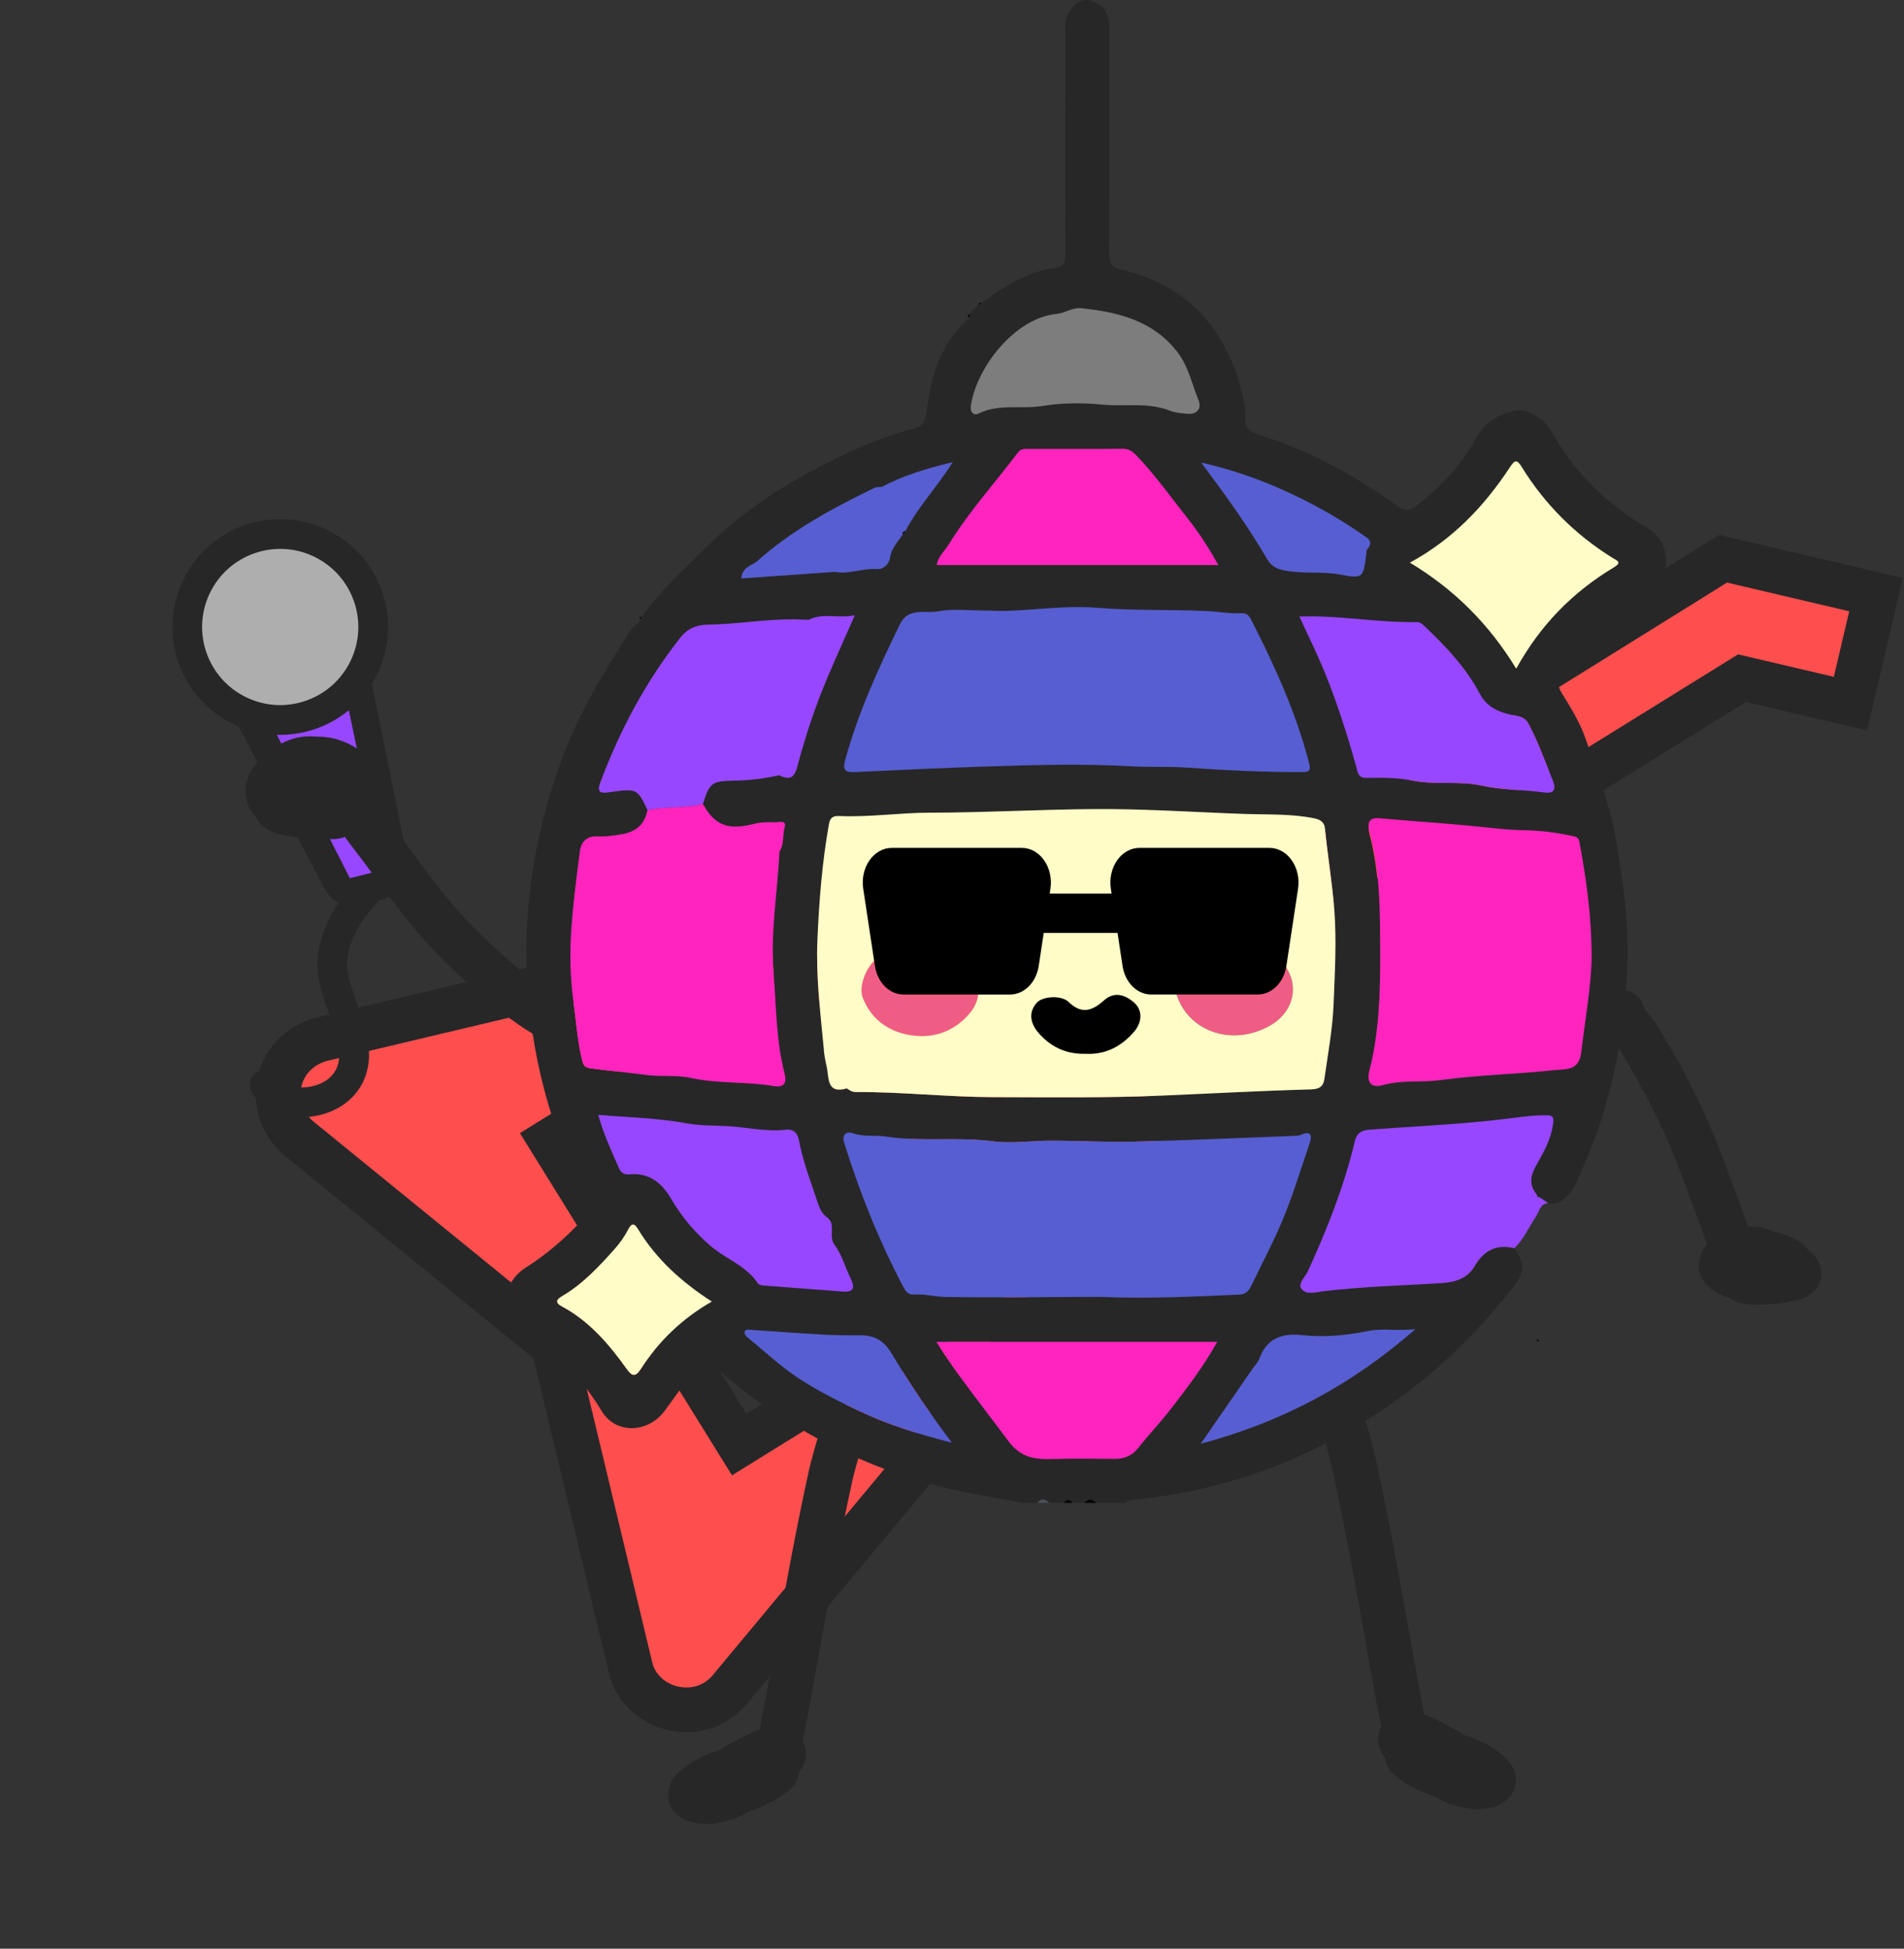 <svg width="128" height="131" viewBox="0 0 128 131" fill="none" xmlns="http://www.w3.org/2000/svg">
<rect x="0" y="0" width="128" height="131" fill="#333333" stroke="none"/>
<g id="Group 586">
<path id="Vector" d="M116.58 45.919L84.377 65.874L80.422 59.593L115.839 37.562L126.12 39.976L124.4 47.303L117.713 45.733L117.109 45.591L116.58 45.919ZM37.324 90.96L37.206 90.466L36.812 90.146L20.046 76.493C18.837 75.406 18.499 73.975 18.797 72.705C19.096 71.433 20.038 70.3 21.609 69.866L67.387 59.001L67.502 58.974L67.611 58.929C67.942 58.793 68.246 58.825 69.124 59.031C70.04 59.246 70.835 59.789 71.479 60.769L79.288 73.371C79.789 74.295 79.967 75.166 79.804 76.043L78.977 77.647L48.98 113.678C47.983 114.784 46.558 115.148 45.209 114.831C43.892 114.522 42.751 113.54 42.401 112.148C42.4 112.146 42.4 112.144 42.399 112.142L37.324 90.96ZM53.771 68.041L52.992 66.785L51.725 67.545L47.32 70.187L46.015 70.97L46.816 72.264L57.99 90.295L58.792 91.589L60.074 90.769L64.4 88L65.646 87.203L64.867 85.947L53.771 68.041ZM44.85 73.57L44.06 72.295L42.785 73.085L38.293 75.868L37.018 76.659L37.808 77.934L48.904 95.839L49.694 97.114L50.969 96.324L55.461 93.54L56.736 92.75L55.946 91.475L44.85 73.57Z" fill="#FF4E4E" stroke="#272727" stroke-width="3"/>
<path id="Vector_2" d="M65.994 20.365C67.468 19.267 69.022 18.285 70.863 18.02C71.66 17.907 71.623 17.532 71.623 16.986C71.618 12.022 71.618 7.056 71.626 2.093C71.626 1.715 71.557 1.34 71.8 0.96C72.151 0.411 72.507 -0.125 73.233 0.026C74.041 0.192 74.501 0.775 74.567 1.597C74.617 2.217 74.58 2.845 74.58 3.471C74.58 8.009 74.604 12.545 74.553 17.083C74.546 17.767 74.823 17.997 75.353 18.121C79.746 19.151 82.347 21.968 83.461 26.255C83.622 26.873 83.762 27.527 83.73 28.156C83.699 28.808 84.045 29.051 84.52 29.193C87.944 30.218 91.02 31.942 93.913 33.985C94.491 34.394 94.806 34.328 95.236 33.996C96.915 32.699 98.312 31.158 99.339 29.286C99.951 28.172 101.707 27.271 102.755 27.702C103.328 27.937 103.94 28.37 104.289 28.99C105.857 31.778 108.043 33.93 110.818 35.532C112.251 36.361 112.375 38.484 111.222 39.746C110.403 40.638 109.249 41.055 108.376 41.847C107.122 42.98 105.87 44.12 104.965 45.578C104.753 45.916 104.748 46.19 104.936 46.499C105.54 47.481 106.192 48.527 106.551 49.543C107.325 51.748 108.196 53.955 108.6 56.275C109.099 59.145 109.521 62.033 109.4 64.956C109.207 69.618 108.347 74.149 106.427 78.436C106.182 78.983 105.997 79.577 105.648 80.047C105.287 80.532 104.838 81.05 104.08 80.876C103.882 80.746 103.687 80.617 103.489 80.485C103.433 80.43 103.381 80.374 103.325 80.316C102.792 79.682 102.866 79.086 103.264 78.373C103.748 77.504 104.26 76.644 104.405 75.601C104.479 75.07 104.408 74.983 103.932 74.98C103.022 74.975 102.113 75.115 101.224 75.223C98.198 75.59 95.159 75.717 92.126 75.941C91.482 75.989 91.212 76.192 91.083 76.736C90.365 79.764 89.219 82.639 87.931 85.464C87.754 85.852 87.247 86.283 87.487 86.629C87.804 87.085 88.475 86.866 88.96 86.808C91.606 86.494 94.267 86.425 96.92 86.261C97.884 86.201 98.684 85.913 99.141 85.124C99.774 84.031 100.616 83.637 101.815 83.914C102.554 85.031 102.533 85.477 101.678 86.578C98.586 90.557 94.877 93.817 90.484 96.304C87.429 98.034 84.214 99.285 80.792 100.08C79.158 100.46 77.524 100.697 75.866 100.861C75.797 100.869 75.736 100.975 75.673 101.035C75.016 101.035 74.358 101.035 73.701 101.035C73.437 100.756 73.175 100.756 72.911 101.035C72.647 101.035 72.386 101.035 72.122 101.035C71.924 100.782 71.729 100.782 71.531 101.035C71.201 101.035 70.873 101.035 70.543 101.035C70.279 100.779 70.018 100.682 69.754 101.035C69.424 101.035 69.096 101.035 68.766 101.035C67.689 100.837 66.612 100.639 65.532 100.441C61.562 99.713 57.834 98.316 54.317 96.349C52.047 95.079 49.943 93.567 48.007 91.824C47.559 91.42 47.263 91.489 46.827 91.993C46.043 92.901 45.388 93.894 44.678 94.85C43.559 96.355 41.386 96.426 40.449 94.858C39.139 92.669 37.452 90.974 35.251 89.67C33.508 88.64 33.624 86.296 35.364 85.2C36.718 84.347 37.906 83.32 39.002 82.164C39.501 81.639 39.615 81.195 39.269 80.472C37.587 76.955 36.375 73.288 35.797 69.407C35.414 66.844 35.274 64.272 35.454 61.717C35.747 57.537 36.708 53.501 38.35 49.606C39.425 47.059 40.882 44.762 42.337 42.447C42.532 42.135 42.854 41.905 43.118 41.636C43.118 41.586 43.118 41.536 43.118 41.486C44.338 39.778 45.885 38.368 47.363 36.9C49.483 34.796 51.899 33.087 54.528 31.68C56.728 30.503 58.985 29.447 61.414 28.816C62.053 28.649 62.214 28.32 62.298 27.636C62.594 25.254 63.251 22.986 65.208 21.347C65.21 21.265 65.213 21.183 65.216 21.099C65.353 20.848 65.543 20.653 65.796 20.518C65.852 20.465 65.923 20.415 65.994 20.365ZM56.134 38.447C57.084 38.629 57.99 38.183 58.943 38.259C59.426 38.299 59.782 37.874 59.838 37.486C59.933 36.821 60.384 36.414 60.701 35.91C60.756 35.841 60.809 35.775 60.865 35.706C61.704 34.091 62.979 32.768 64.049 31.07C62.282 31.501 60.727 31.958 59.281 32.734C59.12 32.75 58.937 32.723 58.8 32.789C56.01 34.144 53.282 35.609 50.946 37.687C50.568 38.022 49.89 38.101 49.834 38.88C51.96 38.735 54.045 38.589 56.134 38.447ZM52.371 52.117C52.995 52.416 53.375 52.381 53.589 51.568C54.124 49.546 54.777 47.555 55.592 45.625C56.178 44.239 56.799 42.872 57.462 41.364C56.345 41.596 55.318 41.172 54.357 41.668C54.029 41.655 53.702 41.636 53.375 41.633C51.455 41.618 49.554 41.961 47.643 41.987C46.796 41.998 46.215 42.257 45.718 42.888C43.395 45.844 41.653 49.121 40.343 52.637C40.069 53.374 40.552 53.316 40.969 53.255C42.804 52.994 42.843 53.002 43.532 54.456C43.337 55.407 42.791 55.908 41.801 56.08C41.251 56.175 40.71 56.252 40.164 56.225C39.44 56.188 39.068 56.605 38.989 57.207C38.743 59.063 38.506 60.925 38.392 62.791C38.3 64.32 38.347 65.854 38.559 67.388C38.738 68.689 38.82 69.999 39.137 71.284C39.245 71.717 39.395 71.773 39.755 71.823C40.972 71.987 42.199 72.092 43.414 72.258C44.425 72.398 45.449 72.245 46.426 72.459C48.277 72.866 50.175 72.691 52.026 73.008C52.744 73.132 52.897 72.757 52.744 72.169C52.176 69.956 52.187 67.681 52.007 65.429C51.785 62.688 52.269 59.966 52.403 57.231C52.736 56.743 52.593 56.149 52.749 55.613C52.886 55.148 52.461 55.254 52.184 55.277C51.669 55.256 51.178 55.256 50.653 55.391C48.913 55.842 48.01 55.441 47.255 54.037C47.704 52.603 47.86 52.503 49.33 52.479C50.354 52.466 51.368 52.339 52.371 52.117ZM59.486 76.393C58.782 76.3 58.063 76.435 57.359 76.187C56.897 76.026 56.582 76.274 56.746 76.799C57.792 80.163 59.096 83.421 60.743 86.536C60.87 86.776 61.044 87.048 61.419 87.022C62.137 86.969 62.847 87.175 63.544 87.188C66.992 87.241 70.443 87.193 73.894 87.18C77.04 87.315 80.182 87.17 83.324 87.027C83.807 87.006 83.992 86.71 84.166 86.343C84.739 85.15 85.346 83.97 85.898 82.766C86.78 80.841 87.371 78.808 88.058 76.81C88.213 76.356 88.131 75.992 87.493 76.277C87.35 76.34 87.178 76.353 87.017 76.361C83.427 76.496 79.836 76.657 76.243 76.747C74.408 76.791 72.568 76.686 70.731 76.683C69.387 76.681 68.022 76.892 66.702 76.72C64.299 76.409 61.878 76.778 59.486 76.393ZM55.371 70.442C55.392 70.878 55.484 71.319 55.577 71.725C55.732 72.398 55.542 73.579 56.926 73.167C57.113 73.288 57.279 73.415 57.535 73.412C60.632 73.388 63.724 73.75 66.81 73.753C70.53 73.758 74.255 73.811 77.983 73.655C81.368 73.513 84.755 73.325 88.142 73.233C88.747 73.217 88.971 72.987 89.034 72.528C89.275 70.843 89.589 69.156 89.655 67.461C89.737 65.36 89.863 63.256 89.7 61.141C89.557 59.312 89.248 57.503 89.071 55.681C89.042 55.386 88.873 55.124 88.401 55.024C86.862 54.702 85.291 54.773 83.757 54.723C80.327 54.607 76.895 54.364 73.463 54.393C69.801 54.425 66.139 54.631 62.478 54.636C60.45 54.639 58.438 54.95 56.413 54.86C56.036 54.844 55.809 54.95 55.732 55.375C55.27 57.949 55.064 60.547 54.953 63.156C54.848 65.592 55.136 68.016 55.371 70.442ZM66.543 41.05C65.115 41.05 64.07 40.905 63.088 41.092C62.216 41.259 61.073 40.794 60.506 41.953C59.067 44.894 57.71 47.861 56.833 51.035C56.617 51.814 56.823 51.927 57.522 51.893C60.617 51.745 63.713 51.602 66.81 51.505C69.859 51.407 72.911 51.333 75.961 51.505C77.254 51.579 78.548 51.507 79.852 51.6C82.387 51.782 84.945 51.901 87.498 51.895C87.997 51.895 88.153 51.861 87.989 51.233C87.123 47.904 85.713 44.804 84.163 41.76C84.021 41.478 83.899 41.203 83.464 41.222C82.653 41.259 81.843 41.108 81.04 41.071C78.624 40.965 76.201 41.053 73.783 40.857C71.23 40.657 68.687 41.177 66.543 41.05ZM106.462 64.541C106.456 61.648 106.1 59.248 105.685 56.851C105.625 56.5 105.469 56.465 105.186 56.407C104.173 56.194 103.156 56.051 102.121 56.035C101.113 56.019 100.107 55.893 99.112 55.79C96.984 55.565 94.85 55.436 92.722 55.238C91.981 55.169 91.946 55.613 92.07 56.075C92.781 58.778 92.762 61.566 92.77 64.304C92.775 66.873 92.701 69.492 92.068 72.034C91.867 72.831 92.202 73.209 92.971 72.984C94.185 72.628 95.426 72.831 96.656 72.66C99.127 72.311 101.638 72.269 104.12 71.989C104.761 71.918 105.643 72.068 105.791 70.846C106.052 68.597 106.433 66.361 106.462 64.541ZM87.358 41.449C87.939 42.721 88.549 43.949 89.063 45.216C89.9 47.275 90.576 49.393 91.173 51.536C91.27 51.89 91.284 52.315 91.862 52.302C92.902 52.276 93.942 52.278 94.977 52.482C96.516 52.783 98.09 52.474 99.666 52.825C100.997 53.12 102.425 53.086 103.803 53.279C104.442 53.369 104.637 53.105 104.397 52.5C103.89 51.23 103.428 49.944 102.794 48.725C102.591 48.331 102.364 48.205 101.923 48.123C100.952 47.941 100.009 47.642 99.481 46.642C98.56 44.894 97.219 43.481 95.801 42.132C95.629 41.969 95.479 41.818 95.217 41.824C92.609 41.868 90.027 41.348 87.358 41.449ZM40.219 74.946C40.56 76.213 41.075 77.288 41.544 78.381C41.684 78.706 41.809 78.991 42.305 78.943C43.614 78.819 44.462 79.474 45.119 80.591C45.821 81.787 46.701 82.845 47.786 83.769C48.813 84.646 50.178 85.095 50.954 86.277C51.009 86.362 51.175 86.407 51.297 86.415C53.076 86.555 54.856 86.681 56.635 86.821C57.385 86.879 57.493 86.576 57.187 85.953C56.817 85.195 56.593 84.337 56.099 83.677C55.653 83.08 56.255 82.301 55.582 81.823C55.199 81.552 55.064 81.124 54.914 80.678C54.478 79.368 53.982 78.082 53.723 76.718C53.631 76.224 53.43 75.873 52.767 75.947C51.532 76.084 50.299 75.796 49.069 75.712C48.102 75.646 47.118 75.691 46.159 75.514C44.227 75.157 42.265 75.123 40.219 74.946ZM81.903 37.982C81.352 36.992 80.731 35.989 79.995 35.054C78.812 33.555 77.708 31.992 76.386 30.606C76.13 30.337 75.879 30.168 75.464 30.17C73.394 30.194 71.325 30.173 69.252 30.181C68.972 30.181 68.666 30.115 68.444 30.405C66.889 32.459 65.155 34.379 63.79 36.58C63.497 37.056 63.037 37.436 62.977 37.982C69.308 37.982 75.586 37.982 81.903 37.982ZM62.945 90.203C64.476 92.611 66.179 94.702 67.784 96.867C68.634 98.015 69.611 98.118 70.815 98.079C72.193 98.034 73.571 98.063 74.95 98.071C75.599 98.073 76.109 97.859 76.526 97.331C77.241 96.426 78.044 95.586 78.749 94.673C79.834 93.263 80.921 91.848 81.83 90.203C75.517 90.203 69.321 90.203 62.945 90.203ZM101.931 44.952C103.555 42.003 105.741 39.804 108.468 38.154C109.078 37.784 108.721 37.697 108.378 37.486C105.891 35.936 103.864 33.914 102.322 31.424C101.965 30.849 101.833 30.909 101.496 31.422C99.772 34.048 97.644 36.266 94.782 37.821C97.718 39.595 100.075 41.905 101.931 44.952ZM72.721 20.724C72.117 20.645 71.618 21.046 71.053 21.102C68.159 21.384 65.614 24.8 65.271 27.293C65.218 27.67 65.435 27.974 65.799 27.794C67.182 27.116 68.682 27.525 70.118 27.287C71.399 27.076 72.753 27.063 74.097 27.198C75.615 27.348 77.175 27.018 78.667 27.612C79.02 27.752 79.427 27.776 79.815 27.815C80.504 27.887 80.795 27.43 80.578 26.904C80.132 25.822 79.915 24.652 79.163 23.678C77.516 21.55 75.195 20.988 72.721 20.724ZM47.852 87.497C45.832 86.19 44.113 84.646 42.883 82.608C42.651 82.222 42.458 82.206 42.226 82.663C41.996 83.117 41.69 83.547 41.349 83.93C40.285 85.132 39.195 86.312 37.785 87.138C37.545 87.278 37.204 87.518 37.756 87.811C39.607 88.799 40.935 90.346 42.131 92.022C42.466 92.492 42.698 92.624 43.084 92.027C44.288 90.15 45.861 88.638 47.852 87.497ZM63.993 96.986C62.523 95.034 61.166 93.039 59.933 90.979C59.373 90.047 58.724 89.757 57.752 89.767C56.902 89.778 56.049 89.762 55.202 89.715C53.615 89.625 52.031 89.501 50.444 89.4C50.299 89.393 50.08 89.345 50.053 89.57C50.043 89.67 50.135 89.815 50.225 89.886C51.038 90.552 51.828 91.259 52.649 91.906C54.183 93.115 55.936 93.986 57.704 94.831C59.714 95.787 61.815 96.436 63.993 96.986ZM95.146 89.356C93.903 89.49 92.992 89.274 91.973 89.48C90.584 89.76 89.066 89.923 87.606 89.762C86.204 89.606 85.172 89.934 84.654 91.352C84.57 91.587 84.367 91.777 84.222 91.99C83.107 93.601 81.996 95.211 80.721 97.057C86.22 95.584 90.859 93.107 95.146 89.356ZM80.75 31.094C82.416 33.315 83.897 35.379 85.183 37.578C85.407 37.964 85.708 38.215 86.281 38.333C87.572 38.605 88.865 38.381 90.156 38.634C91.632 38.922 91.659 38.793 91.843 37.293C91.859 37.164 91.849 37.003 91.923 36.916C92.345 36.409 91.981 36.206 91.608 35.947C89.879 34.748 88.039 33.732 86.125 32.882C84.459 32.142 82.725 31.554 80.75 31.094Z" fill="#272727"/>
<path id="Vector_3" d="M69.746 101.03C70.01 100.676 70.272 100.774 70.535 101.03C70.272 101.03 70.007 101.03 69.746 101.03Z" fill="#495059"/>
<path id="Vector_4" d="M72.903 101.03C73.167 100.75 73.429 100.75 73.693 101.03C73.429 101.03 73.165 101.03 72.903 101.03Z" fill="#020202"/>
<path id="Vector_5" d="M71.52 101.03C71.719 100.777 71.914 100.777 72.112 101.03C71.916 101.03 71.719 101.03 71.52 101.03Z" fill="#020202"/>
<path id="Vector_6" d="M103.487 80.482C103.685 80.612 103.883 80.741 104.078 80.873C103.537 80.915 103.492 81.417 103.273 81.752C102.795 82.478 102.446 83.291 101.81 83.909C100.612 83.635 99.772 84.025 99.136 85.118C98.679 85.908 97.879 86.195 96.915 86.256C94.262 86.42 91.601 86.489 88.956 86.803C88.47 86.861 87.799 87.08 87.482 86.623C87.242 86.277 87.749 85.844 87.926 85.459C89.214 82.634 90.36 79.762 91.078 76.731C91.208 76.19 91.48 75.984 92.121 75.936C95.154 75.712 98.193 75.585 101.219 75.218C102.108 75.11 103.017 74.97 103.927 74.975C104.403 74.978 104.474 75.065 104.4 75.596C104.258 76.641 103.745 77.502 103.26 78.368C102.864 79.078 102.787 79.677 103.32 80.311C103.299 80.445 103.357 80.498 103.487 80.482Z" fill="#9747FF"/>
<path id="Vector_7" d="M43.107 41.483C43.107 41.533 43.107 41.583 43.107 41.633C43.06 41.591 43.012 41.549 42.965 41.509C43.01 41.499 43.06 41.491 43.107 41.483Z" fill="#020202"/>
<path id="Vector_8" d="M65.2 21.096C65.197 21.178 65.195 21.26 65.192 21.344C65.139 21.313 65.089 21.284 65.036 21.252C65.092 21.199 65.147 21.149 65.2 21.096Z" fill="#020202"/>
<path id="Vector_9" d="M65.994 20.365C65.923 20.415 65.852 20.465 65.78 20.513C65.812 20.407 65.852 20.315 65.994 20.365Z" fill="#020202"/>
<path id="Vector_10" d="M66.544 41.05C68.688 41.174 71.233 40.657 73.783 40.862C76.201 41.058 78.625 40.973 81.04 41.076C81.843 41.111 82.653 41.264 83.464 41.227C83.902 41.206 84.021 41.483 84.164 41.766C85.713 44.812 87.123 47.912 87.989 51.238C88.153 51.864 87.994 51.898 87.498 51.901C84.945 51.906 82.384 51.787 79.852 51.605C78.548 51.513 77.255 51.584 75.961 51.51C72.912 51.338 69.86 51.412 66.81 51.51C63.714 51.608 60.617 51.75 57.523 51.898C56.826 51.932 56.62 51.819 56.834 51.04C57.71 47.867 59.067 44.899 60.506 41.958C61.074 40.797 62.217 41.264 63.088 41.097C64.07 40.907 65.115 41.05 66.544 41.05Z" fill="#575ED2"/>
<path id="Vector_11" d="M107 64.406C106.97 66.244 106.575 68.5 106.296 70.775C106.143 72.01 105.228 71.858 104.562 71.93C101.987 72.21 99.382 72.255 96.819 72.607C95.545 72.781 94.255 72.575 92.995 72.935C92.198 73.162 91.853 72.781 92.058 71.975C92.718 69.407 92.795 66.764 92.787 64.166C92.778 61.4 92.8 58.584 92.061 55.853C91.935 55.386 91.971 54.938 92.737 55.007C94.945 55.207 97.158 55.34 99.366 55.565C100.399 55.671 101.442 55.799 102.489 55.813C103.562 55.829 104.62 55.97 105.669 56.189C105.962 56.25 106.123 56.285 106.186 56.637C106.627 59.056 106.997 61.48 107 64.406Z" fill="#FF24BD"/>
<path id="Vector_12" d="M87.358 41.449C90.03 41.348 92.609 41.871 95.218 41.818C95.477 41.813 95.63 41.963 95.801 42.127C97.219 43.476 98.56 44.891 99.482 46.636C100.01 47.64 100.952 47.938 101.924 48.117C102.365 48.199 102.589 48.326 102.795 48.719C103.426 49.939 103.888 51.225 104.398 52.495C104.64 53.099 104.442 53.363 103.803 53.274C102.425 53.081 100.997 53.115 99.666 52.819C98.09 52.471 96.519 52.78 94.978 52.476C93.943 52.273 92.903 52.273 91.862 52.297C91.284 52.31 91.271 51.888 91.173 51.531C90.577 49.39 89.901 47.273 89.064 45.211C88.549 43.949 87.939 42.721 87.358 41.449Z" fill="#9747FF"/>
<path id="Vector_13" d="M40.219 74.946C42.265 75.123 44.224 75.157 46.162 75.516C47.12 75.693 48.105 75.648 49.071 75.714C50.301 75.799 51.534 76.089 52.77 75.949C53.432 75.875 53.63 76.227 53.725 76.72C53.984 78.085 54.48 79.371 54.916 80.68C55.064 81.126 55.201 81.554 55.584 81.826C56.257 82.304 55.653 83.083 56.102 83.679C56.595 84.34 56.817 85.198 57.189 85.955C57.495 86.578 57.387 86.882 56.637 86.824C54.858 86.684 53.079 86.557 51.299 86.417C51.18 86.407 51.011 86.364 50.956 86.28C50.18 85.094 48.815 84.646 47.788 83.772C46.705 82.85 45.824 81.789 45.121 80.593C44.464 79.476 43.617 78.822 42.307 78.946C41.811 78.993 41.689 78.708 41.547 78.383C41.074 77.288 40.562 76.213 40.219 74.946Z" fill="#9747FF"/>
<path id="Vector_14" d="M81.904 37.982C75.583 37.982 69.305 37.982 62.98 37.982C63.04 37.436 63.5 37.056 63.793 36.58C65.155 34.379 66.889 32.459 68.447 30.405C68.666 30.115 68.975 30.183 69.255 30.181C71.325 30.173 73.397 30.194 75.467 30.17C75.882 30.165 76.132 30.337 76.388 30.606C77.711 31.992 78.815 33.555 79.998 35.054C80.731 35.989 81.352 36.992 81.904 37.982Z" fill="#FF24BD"/>
<path id="Vector_15" d="M62.945 90.203C69.321 90.203 75.517 90.203 81.827 90.203C80.919 91.848 79.831 93.263 78.746 94.673C78.041 95.586 77.241 96.426 76.523 97.331C76.106 97.859 75.597 98.073 74.947 98.071C73.569 98.063 72.188 98.034 70.813 98.079C69.609 98.118 68.632 98.015 67.782 96.867C66.179 94.702 64.477 92.611 62.945 90.203Z" fill="#FF24BD"/>
<path id="Vector_16" d="M101.931 44.952C100.075 41.906 97.72 39.595 94.784 37.824C97.646 36.269 99.771 34.049 101.498 31.424C101.836 30.912 101.968 30.851 102.324 31.427C103.866 33.917 105.894 35.936 108.381 37.489C108.721 37.702 109.078 37.79 108.47 38.157C105.738 39.804 103.555 42.003 101.931 44.952Z" fill="#FFFCC7"/>
<path id="Vector_17" d="M72.721 20.724C75.195 20.988 77.516 21.55 79.158 23.678C79.908 24.65 80.124 25.822 80.573 26.904C80.789 27.43 80.499 27.887 79.81 27.815C79.424 27.776 79.015 27.752 78.662 27.612C77.17 27.018 75.612 27.351 74.091 27.198C72.748 27.063 71.396 27.076 70.113 27.287C68.677 27.525 67.177 27.116 65.794 27.794C65.429 27.974 65.213 27.67 65.266 27.293C65.612 24.8 68.157 21.384 71.047 21.102C71.618 21.046 72.117 20.645 72.721 20.724Z" fill="#7D7D7D"/>
<path id="Vector_18" d="M87.493 76.277C87.35 76.34 87.178 76.353 87.017 76.361C83.427 76.496 79.836 76.657 76.243 76.747C74.408 76.791 72.568 76.686 70.731 76.683C69.387 76.681 68.022 76.892 66.702 76.72C64.297 76.409 61.876 76.778 59.486 76.393C58.782 76.3 58.063 76.435 57.358 76.187C56.897 76.026 56.582 76.274 56.746 76.799C57.791 80.163 59.096 83.421 60.743 86.536C60.87 86.776 61.044 87.048 61.419 87.022C62.137 86.969 62.847 87.175 63.544 87.188C66.992 87.241 70.443 87.193 73.893 87.18C77.04 87.315 80.182 87.17 83.324 87.027C83.807 87.006 83.992 86.71 84.166 86.343C84.739 85.15 85.346 83.97 85.898 82.766C86.78 80.841 87.371 78.808 88.057 76.81C88.213 76.356 88.131 75.992 87.493 76.277Z" fill="#575ED2"/>
<path id="Vector_19" d="M47.852 87.497C45.864 88.638 44.29 90.15 43.081 92.027C42.698 92.624 42.466 92.492 42.128 92.022C40.932 90.348 39.604 88.799 37.753 87.811C37.202 87.518 37.542 87.281 37.782 87.138C39.192 86.312 40.283 85.132 41.347 83.93C41.684 83.547 41.991 83.117 42.223 82.663C42.455 82.206 42.645 82.222 42.88 82.608C44.111 84.646 45.829 86.19 47.852 87.497Z" fill="#FFFCC7"/>
<path id="Vector_20" d="M63.994 96.986C61.816 96.436 59.714 95.784 57.705 94.829C55.936 93.986 54.183 93.112 52.649 91.903C51.828 91.257 51.041 90.549 50.226 89.884C50.136 89.81 50.041 89.665 50.054 89.567C50.08 89.343 50.3 89.39 50.445 89.398C52.031 89.498 53.615 89.622 55.202 89.712C56.05 89.76 56.902 89.775 57.752 89.765C58.721 89.754 59.373 90.045 59.933 90.977C61.166 93.041 62.52 95.037 63.994 96.986Z" fill="#575ED2"/>
<path id="Vector_21" d="M95.146 89.356C90.859 93.105 86.22 95.584 80.724 97.054C81.999 95.209 83.11 93.598 84.224 91.988C84.372 91.777 84.573 91.584 84.657 91.349C85.175 89.931 86.207 89.604 87.609 89.76C89.069 89.921 90.587 89.757 91.976 89.477C92.992 89.276 93.903 89.493 95.146 89.356Z" fill="#575ED2"/>
<path id="Vector_22" d="M80.75 31.094C82.725 31.554 84.459 32.142 86.125 32.882C88.039 33.732 89.879 34.748 91.609 35.947C91.981 36.205 92.345 36.409 91.923 36.916C91.849 37.003 91.859 37.164 91.844 37.293C91.656 38.793 91.632 38.925 90.157 38.634C88.866 38.381 87.569 38.605 86.281 38.333C85.708 38.212 85.407 37.964 85.183 37.578C83.897 35.379 82.416 33.315 80.75 31.094Z" fill="#575ED2"/>
<path id="Vector_23" d="M54.357 41.67C54.029 41.657 53.702 41.639 53.375 41.636C51.455 41.62 49.554 41.963 47.643 41.99C46.795 42 46.215 42.259 45.718 42.89C43.395 45.847 41.653 49.123 40.343 52.64C40.069 53.377 40.552 53.318 40.969 53.258C42.804 52.996 42.843 53.004 43.532 54.459C44.76 54.195 46.038 54.377 47.258 54.039C47.706 52.606 47.862 52.505 49.333 52.481C50.357 52.466 51.371 52.339 52.374 52.117C52.997 52.416 53.377 52.381 53.591 51.568C54.127 49.546 54.779 47.555 55.595 45.625C56.181 44.239 56.801 42.872 57.464 41.364C56.345 41.596 55.32 41.171 54.357 41.67Z" fill="#9747FF"/>
<path id="Vector_24" d="M59.28 32.736C59.119 32.752 58.937 32.726 58.8 32.792C56.009 34.146 53.282 35.611 50.946 37.689C50.568 38.025 49.889 38.104 49.834 38.883C51.962 38.735 54.048 38.59 56.133 38.444C57.084 38.626 57.989 38.18 58.942 38.257C59.425 38.296 59.782 37.871 59.837 37.483C59.932 36.818 60.381 36.411 60.701 35.907C60.669 35.77 60.748 35.722 60.864 35.704C61.704 34.088 62.979 32.765 64.048 31.068C62.282 31.503 60.727 31.96 59.28 32.736Z" fill="#575ED2"/>
<path id="Vector_25" d="M52.744 72.171C52.176 69.959 52.187 67.683 52.007 65.431C51.785 62.691 52.269 59.969 52.403 57.234C52.736 56.745 52.593 56.151 52.749 55.615C52.886 55.151 52.461 55.256 52.184 55.28C51.669 55.259 51.178 55.259 50.653 55.394C48.913 55.845 48.01 55.444 47.255 54.039C46.035 54.374 44.758 54.195 43.53 54.459C43.335 55.409 42.788 55.911 41.798 56.083C41.249 56.178 40.708 56.254 40.161 56.228C39.438 56.191 39.066 56.608 38.986 57.21C38.741 59.066 38.503 60.927 38.39 62.794C38.297 64.322 38.345 65.856 38.556 67.39C38.736 68.692 38.817 70.001 39.134 71.287C39.242 71.72 39.393 71.775 39.752 71.826C40.969 71.989 42.197 72.095 43.411 72.261C44.422 72.401 45.447 72.248 46.423 72.462C48.274 72.868 50.172 72.694 52.023 73.011C52.744 73.132 52.897 72.76 52.744 72.171Z" fill="#FF24BD"/>
<path id="Vector_26" d="M103.486 90.182C103.357 90.198 103.299 90.145 103.323 90.013C103.378 90.071 103.431 90.127 103.486 90.182Z" fill="#020202"/>
<path id="Vector_27" d="M60.698 35.91C60.667 35.773 60.746 35.725 60.862 35.706C60.809 35.775 60.754 35.841 60.698 35.91Z" fill="#020202"/>
<path id="Vector_28" d="M82.374 63.525C83.474 63.562 84.581 63.404 85.584 64.13C87.437 65.473 87.347 67.839 85.349 68.961C82.896 70.339 80.013 69.394 79.15 67.01C78.77 65.962 79.543 65.368 79.823 64.576C81.191 64.94 81.5 64.813 82.374 63.525Z" fill="#EF5D84"/>
<path id="Vector_29" d="M65.15 64.513C65.749 65.735 66.192 66.968 65.144 68.172C64.144 69.323 62.805 69.806 61.35 69.611C59.816 69.405 58.589 68.586 57.995 67.058C57.718 66.345 58.193 65.03 58.948 64.428C59.682 63.844 60.477 63.417 61.474 63.53C61.857 63.573 62.267 63.61 62.61 63.338C62.89 64.782 63.547 65.085 65.15 64.513Z" fill="#EF5D84"/>
<path id="Vector_30" d="M82.374 63.525C81.5 64.811 81.194 64.938 79.826 64.576C79.232 63.926 78.965 62.086 79.359 61.328C79.702 60.666 80.301 60.441 80.966 60.597C81.666 60.761 82.123 61.241 82.184 62.015C82.221 62.522 82.033 63.058 82.374 63.525Z" fill="black"/>
<path id="Vector_31" d="M65.15 64.513C63.548 65.085 62.888 64.779 62.61 63.335C62.79 62.659 62.447 61.946 62.843 61.257C63.22 60.6 63.772 60.471 64.379 60.597C65.037 60.737 65.551 61.167 65.591 61.901C65.641 62.799 65.71 63.715 65.15 64.513Z" fill="black"/>
<path id="Vector_32" d="M89.7 61.138C89.558 59.309 89.249 57.5 89.072 55.679C89.043 55.383 88.874 55.122 88.401 55.021C86.862 54.699 85.291 54.77 83.757 54.72C80.328 54.604 76.896 54.361 73.464 54.39C69.802 54.422 66.14 54.628 62.478 54.633C60.451 54.636 58.439 54.947 56.414 54.858C56.036 54.842 55.809 54.947 55.733 55.372C55.271 57.947 55.065 60.544 54.954 63.153C54.851 65.595 55.141 68.019 55.374 70.445C55.395 70.88 55.487 71.321 55.58 71.728C55.735 72.401 55.545 73.581 56.926 73.169C57.114 73.291 57.28 73.417 57.536 73.415C60.633 73.391 63.724 73.753 66.811 73.755C70.531 73.761 74.256 73.813 77.983 73.658C81.368 73.515 84.755 73.328 88.142 73.235C88.747 73.219 88.972 72.99 89.035 72.53C89.275 70.846 89.589 69.159 89.655 67.464C89.737 65.357 89.864 63.251 89.7 61.138ZM65.145 68.172C64.144 69.323 62.806 69.806 61.351 69.61C59.817 69.404 58.589 68.586 57.995 67.058C57.718 66.345 58.193 65.03 58.948 64.428C59.682 63.844 60.477 63.417 61.475 63.53C61.858 63.573 62.267 63.609 62.61 63.338C62.79 62.662 62.447 61.949 62.843 61.26C63.22 60.602 63.772 60.473 64.379 60.6C65.037 60.74 65.551 61.17 65.591 61.904C65.641 62.799 65.712 63.712 65.153 64.512C65.749 65.735 66.193 66.968 65.145 68.172ZM85.349 68.961C82.897 70.339 80.014 69.394 79.15 67.01C78.77 65.962 79.544 65.368 79.826 64.576C79.232 63.926 78.966 62.086 79.359 61.328C79.702 60.666 80.301 60.441 80.967 60.597C81.666 60.761 82.123 61.241 82.184 62.015C82.223 62.522 82.036 63.058 82.376 63.525C83.478 63.562 84.584 63.404 85.587 64.13C87.438 65.473 87.348 67.839 85.349 68.961Z" fill="#FFFCC7"/>
<path id="Vector_33" d="M72.996 70.841C71.745 70.878 70.752 70.437 69.934 69.568C69.223 68.816 69.131 68.061 69.693 67.414C70.068 66.981 71.335 66.867 71.848 67.364C72.727 68.216 73.445 67.942 74.213 67.255C74.9 66.64 75.605 66.862 76.209 67.366C76.819 67.879 76.806 68.689 76.249 69.346C75.383 70.363 74.3 70.907 72.996 70.841Z" fill="black"/>
<g id="Group">
<path id="Vector_34" d="M67.908 66.856H60.738C59.795 66.856 58.987 66.05 58.819 64.941L58.032 59.746C57.815 58.315 58.734 57 59.951 57H68.698C69.915 57 70.834 58.318 70.617 59.746L69.83 64.941C69.656 66.05 68.851 66.856 67.908 66.856Z" fill="black"/>
<path id="Vector_35" d="M84.556 66.855H77.385C76.443 66.855 75.635 66.05 75.466 64.941L74.679 59.746C74.463 58.315 75.382 57 76.599 57H85.345C86.562 57 87.481 58.317 87.264 59.746L86.478 64.941C86.306 66.05 85.498 66.855 84.556 66.855Z" fill="black"/>
<g id="Group_2">
<path id="Vector_36" d="M76.147 60.073H69.148V62.713H76.147V60.073Z" fill="black"/>
</g>
</g>
<g id="Group_3">
<ellipse id="Ellipse 55" cx="19.054" cy="42.168" rx="6" ry="5.5" transform="rotate(12.471 19.054 42.168)" fill="#AEAEAE"/>
<path id="Vector_37" d="M16.787 48.101L22.729 59.309C22.869 59.573 23.098 59.778 23.376 59.887C23.654 59.996 23.962 60.003 24.243 59.905L25.609 59.432C25.895 59.333 26.135 59.133 26.285 58.87C26.435 58.607 26.484 58.298 26.424 58.002L23.965 45.9" stroke="#272727" stroke-width="2" stroke-linecap="round" stroke-linejoin="round"/>
<path id="Rectangle 3463828" d="M18.523 49.224L23.455 47.75L25.689 58.491L23.52 59.035L18.523 49.224Z" fill="#9747FF"/>
<path id="Vector_38" d="M24.534 60.107C23.5 61.204 22.655 62.495 22.378 64.187C21.962 66.726 24.49 69.509 23.632 71.993C22.774 74.477 18.915 74.734 17.777 72.933" stroke="#272727" stroke-width="2" stroke-linecap="round" stroke-linejoin="round"/>
<path id="Vector_39" d="M24.462 44.876C25.968 41.771 24.671 38.032 21.565 36.526C18.459 35.02 14.72 36.316 13.214 39.422C11.708 42.528 13.005 46.267 16.111 47.773C19.217 49.279 22.956 47.982 24.462 44.876Z" stroke="#272727" stroke-width="2" stroke-linecap="round" stroke-linejoin="round"/>
</g>
<path id="Vector 6" d="M36.815 68.231C36.985 68.645 34.343 66.651 34.233 66.558C32.65 65.217 31.06 63.778 29.677 62.232C27.924 60.27 26.506 58.117 24.896 56.049C24.492 55.53 24.134 55.014 23.77 54.468C23.703 54.368 23.783 54.218 23.648 54.144C23.454 54.038 22.678 55.514 21.815 54.629C21.17 53.968 20.434 52.594 21.742 52.135C22.148 51.993 24.979 51.791 24.442 52.819C23.865 53.922 22.285 54.058 21.207 53.823C20.836 53.742 20.745 53.446 20.94 53.109C21.327 52.44 22.307 52.508 22.949 52.643C24.588 52.989 23.956 54.058 22.624 54.239C21.138 54.441 19.814 52.757 21.807 52.368C22.586 52.216 25.257 53.288 23.942 54.255C23.25 54.763 22.328 54.674 21.57 54.377C21.293 54.268 19.967 53.55 20.669 53.09C21.404 52.609 22.739 52.75 23.526 52.971C25.004 53.387 21.643 53.855 21.532 53.873C21.176 53.928 18.068 54.751 19.577 53.353C20.619 52.388 22.942 52.048 24.312 52.322C25.014 52.463 24.468 52.943 24.152 53.147C23.293 53.7 22.321 54.002 21.311 54.109C20.099 54.238 18.59 54.178 19.241 52.486C19.926 50.706 21.997 50.688 23.327 51.681C24.936 52.882 22.523 53.558 21.524 53.689C20.786 53.786 16.761 53.891 18.844 52.345C19.636 51.757 20.675 51.594 21.639 51.673C22.13 51.713 24.392 52.1 23.701 53.132C22.959 54.24 19.923 55.195 18.71 54.446C18.237 54.153 18.762 53.467 19.004 53.254C19.826 52.53 21.229 52.504 22.204 52.91C23.315 53.373 21.514 54.464 21.127 54.621C20.153 55.018 19.007 54.714 18.309 53.934C17.168 52.657 19.479 51.102 20.528 51.012C21.446 50.934 22.798 51.217 23.144 52.227C23.35 52.832 22.738 53.271 22.239 53.411C21.943 53.493 20.822 53.717 21.059 53.155C21.186 52.851 21.393 52.903 21.692 52.903" stroke="#272727" stroke-width="3" stroke-linecap="round"/>
<path id="Vector 7" d="M109.03 68.031C109.09 68.508 109.951 69.433 110.173 69.796C111.863 72.557 113.221 75.202 114.365 78.248C114.613 78.909 116.68 84.349 116.509 84.318C116.021 84.23 117.637 83.935 117.799 83.951C118.574 84.023 119.564 84.443 118.353 84.833C117.979 84.954 115.293 85.051 115.859 84.714C116.553 84.3 119.838 83.709 120.062 85.071C120.192 85.864 116.597 85.509 116.181 85.156C115.67 84.722 119.252 83.924 120.209 84.777C121.404 85.841 118.433 86.04 117.878 86.021C117.265 86 116.151 85.813 115.751 85.252C115.249 84.547 118.377 84.495 118.557 84.505C119.217 84.54 122.321 85.579 120.254 85.993C119.645 86.115 116.844 86.522 116.973 85.75" stroke="#272727" stroke-width="3" stroke-linecap="round"/>
<path id="Vector 8" d="M56.411 97.121C56.411 97.039 55.934 98.761 55.861 99.095C54.74 104.222 53.859 109.357 52.929 114.54C52.703 115.798 52.412 117.045 52.245 118.321C52.243 118.341 52.259 118.881 52.185 118.958C51.877 119.277 50.955 119.258 50.573 119.417C49.742 119.761 48.911 120.315 48.054 119.795C47.733 119.6 50.899 117.915 51.252 117.799C51.572 117.693 52.248 117.433 52.585 117.718C53.084 118.141 51.44 119.162 51.386 119.199C50.671 119.673 49.928 120.018 49.154 120.277C49.027 120.32 46.921 121.046 47.882 120.266C48.794 119.525 49.99 118.762 51.08 118.745C52.558 118.723 49.217 120.738 49.034 120.799C48.37 121.021 47.307 121.31 46.618 120.943C45.805 120.509 47.649 119.543 47.65 119.543C48.714 119.029 49.839 118.732 50.969 118.676C51.375 118.656 52.472 118.883 52.129 119.176C51.433 119.77 50.55 120.115 49.765 120.403C49.759 120.406 46.999 121.186 47.185 120.725C47.582 119.744 51.67 117.914 51.601 118.659C51.478 119.967 49.236 120.198 48.518 120.357" stroke="#272727" stroke-width="3" stroke-linecap="round"/>
<path id="Vector 9" d="M90.411 96.121C90.411 96.039 90.888 97.761 90.961 98.095C92.082 103.222 92.963 108.357 93.893 113.54C94.119 114.798 94.41 116.045 94.577 117.321C94.579 117.341 94.563 117.881 94.637 117.958C94.945 118.277 95.867 118.258 96.249 118.417C97.081 118.761 97.911 119.315 98.768 118.795C99.09 118.6 95.923 116.915 95.57 116.799C95.25 116.693 94.575 116.433 94.237 116.718C93.738 117.141 95.382 118.162 95.437 118.199C96.152 118.673 96.894 119.018 97.668 119.277C97.796 119.32 99.901 120.046 98.94 119.266C98.029 118.525 96.832 117.762 95.742 117.745C94.265 117.723 97.606 119.738 97.788 119.799C98.453 120.021 99.515 120.31 100.204 119.943C101.017 119.509 99.174 118.543 99.172 118.543C98.109 118.029 96.984 117.732 95.854 117.676C95.447 117.656 94.35 117.883 94.693 118.176C95.389 118.77 96.272 119.115 97.057 119.403C97.064 119.406 99.823 120.186 99.637 119.725C99.24 118.744 95.152 116.914 95.222 117.659C95.344 118.967 97.586 119.198 98.304 119.357" stroke="#272727" stroke-width="3" stroke-linecap="round"/>
</g>
</svg>
